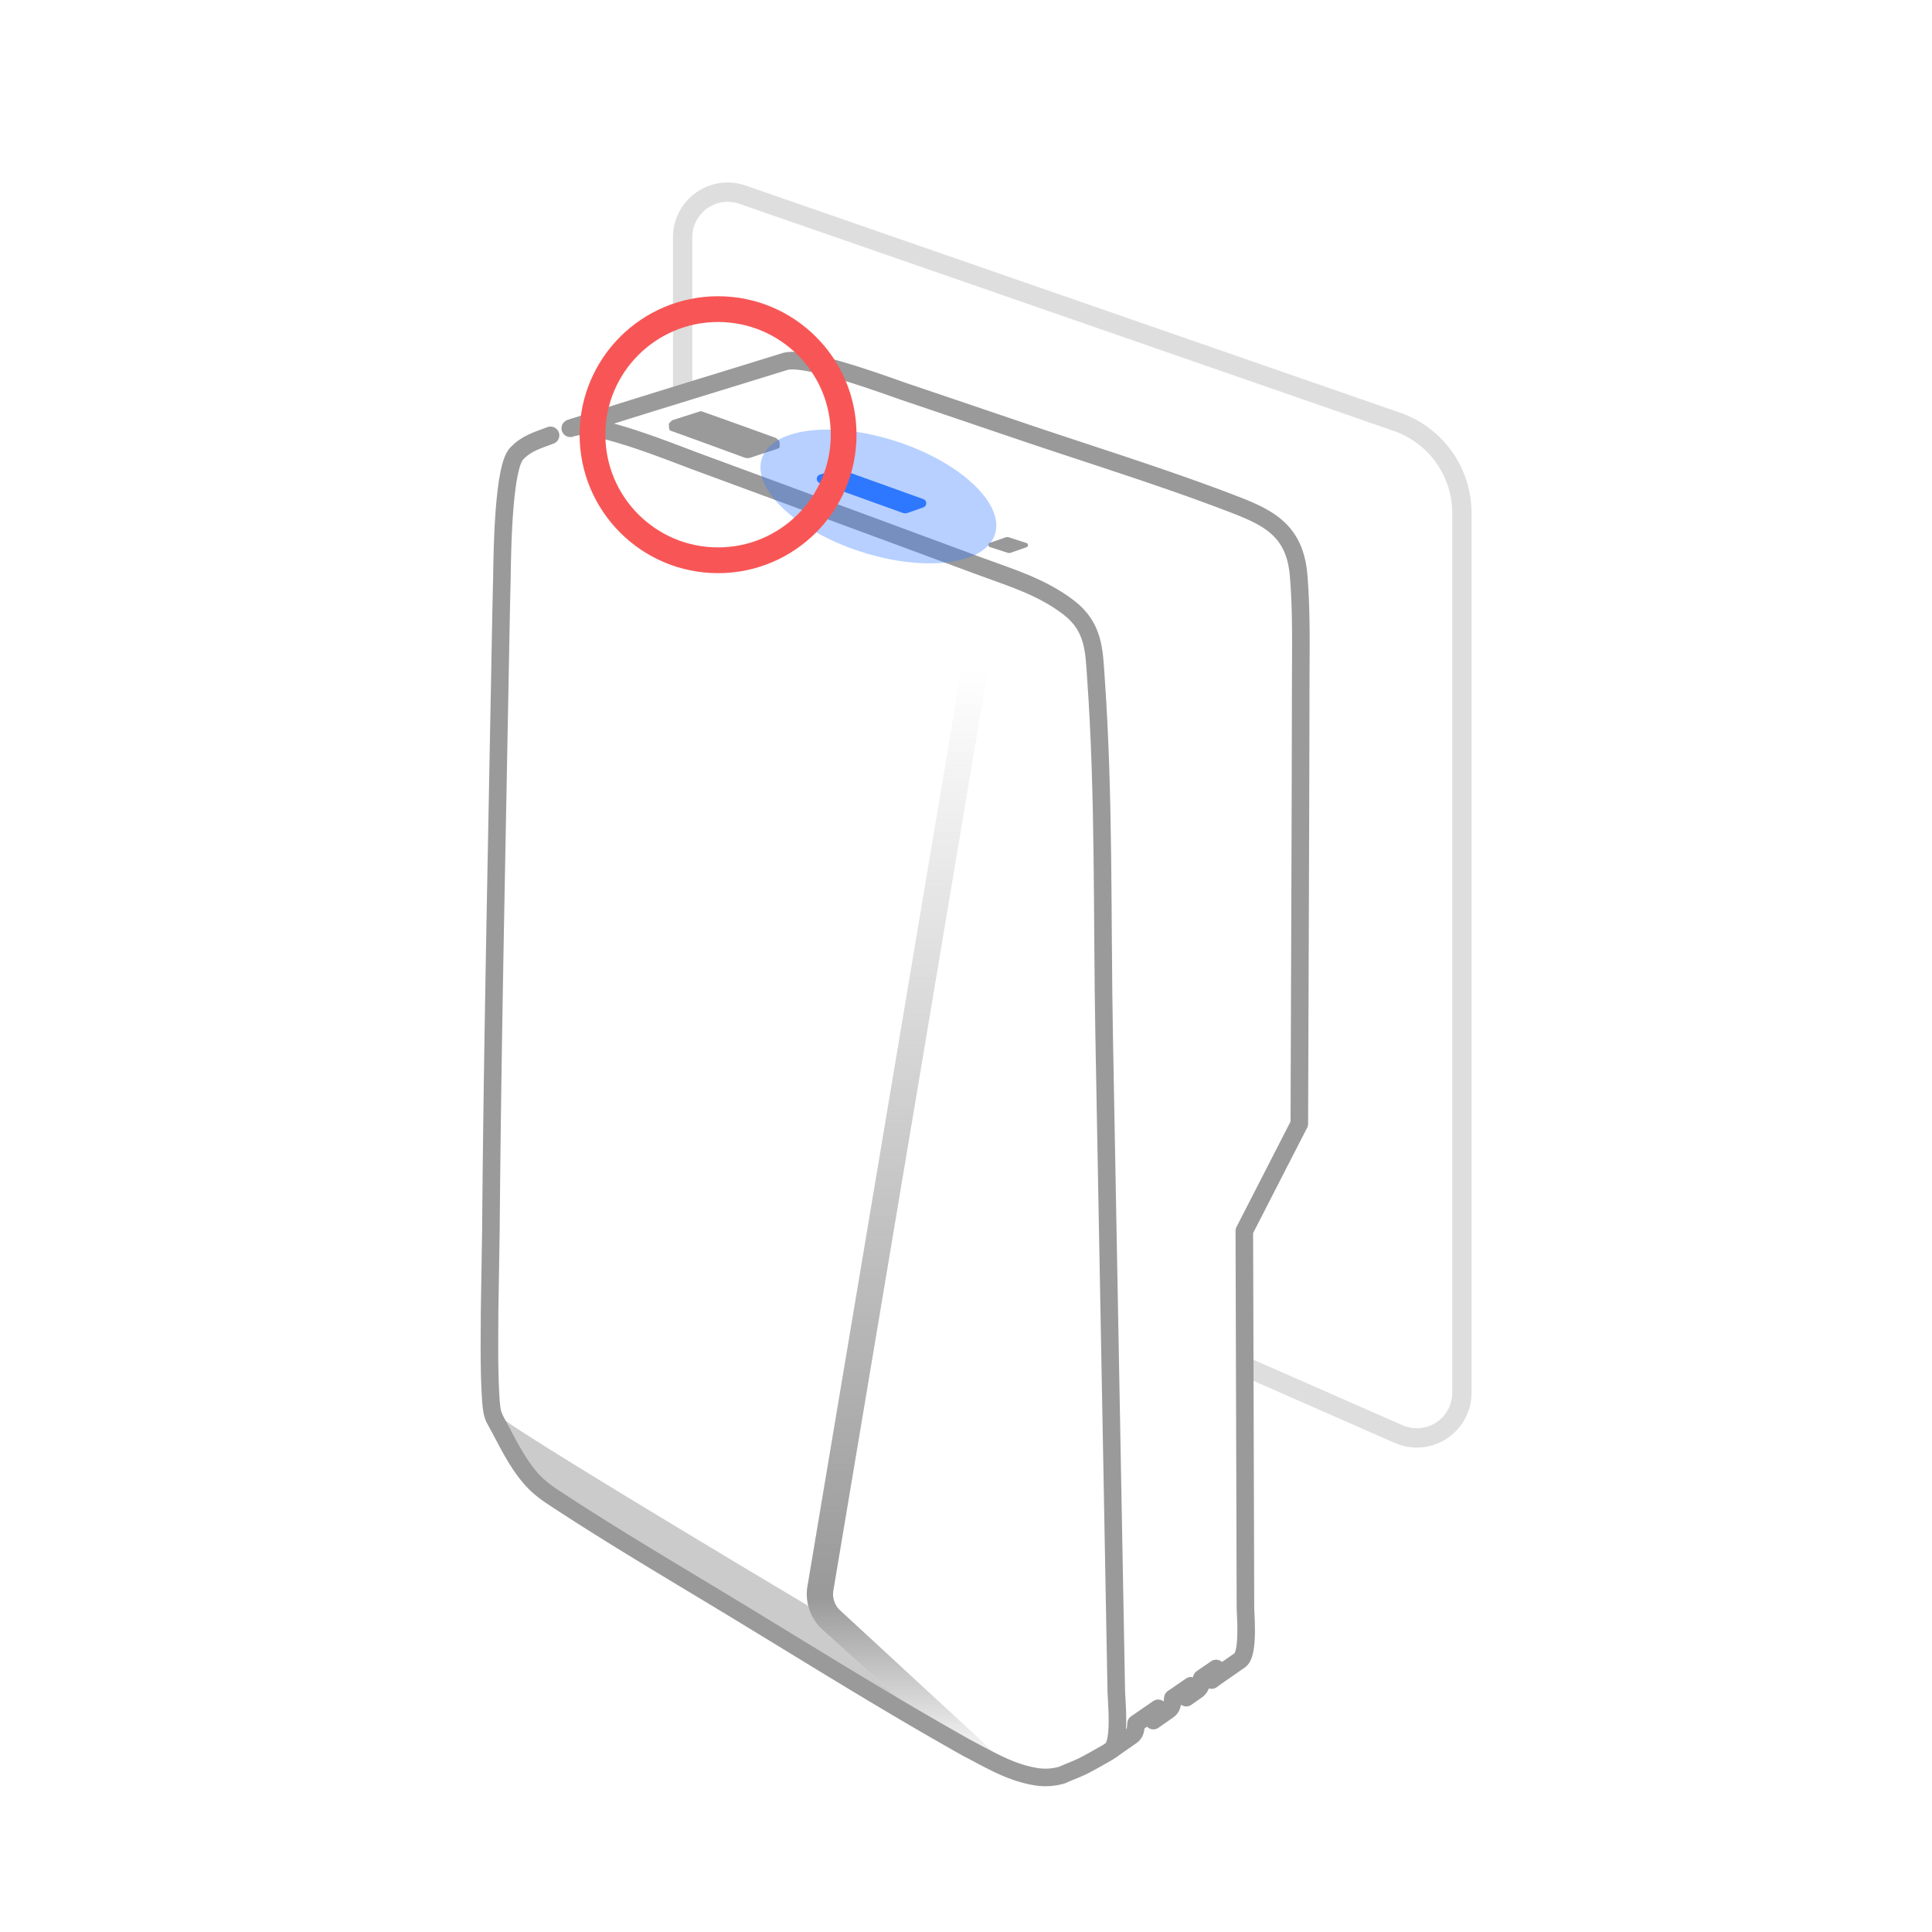 <svg width="300" height="300" xmlns="http://www.w3.org/2000/svg"><defs><linearGradient x1="50%" y1="17.068%" x2="50%" y2="103.774%" id="a"><stop stop-color="#FFF" stop-opacity="0" offset="0%"/><stop stop-color="#FFF" stop-opacity=".45" offset="100%"/></linearGradient><linearGradient x1="50%" y1="0%" x2="50%" y2="100%" id="b"><stop stop-color="#999" stop-opacity="0" offset="0%"/><stop stop-color="#999" offset="84.544%"/><stop stop-color="#999" stop-opacity="0" offset="100%"/></linearGradient><filter x="-100%" y="-47.3%" width="300%" height="194.6%" filterUnits="objectBoundingBox" id="c"><feGaussianBlur stdDeviation="6" in="SourceGraphic"/></filter></defs><g fill="none" fill-rule="evenodd"><path d="M106 61.5V36.84a7 7 0 0 1 9.295-6.613L216.92 65.5A15 15 0 0 1 227 79.67v136.607a7 7 0 0 1-9.816 6.409L194 212.5" stroke="#BFBFBF" stroke-width="3" opacity=".5" stroke-linejoin="round"/><path d="m3 20 70.169 28.217L49.448 190c-.242 1.118-.215 2.277.08 3.476l-49.03-30.32L3 20Z" fill="url(#a)" fill-rule="nonzero" transform="translate(76 56)"/><path d="m125.55 249.488-.251-.25s-47.235-28.107-48.005-29.584c-.703-1.346-1.294-3.389-1.294-3.389l.516 2.79s2.342 6.284 3.425 8.017c1.084 1.733 5.065 5.019 5.065 5.019l59.26 35.943-16.396-14.808a7.5 7.5 0 0 1-2.32-3.738" fill="#999" opacity=".5"/><path d="M89.065 66.34c3.241-.999 16.147 4.253 18.633 5.168 6.107 2.246 12.21 4.502 18.315 6.753 8.664 3.199 17.33 6.39 25.987 9.606 4.833 1.794 9.684 3.199 13.947 6.467 3.977 3.05 3.934 6.767 4.234 11.034 1.3 18.502.929 36.999 1.272 55.5l1.03 55.53.513 27.748.343 18.584c.023 1.247.703 7.797-.749 8.978" stroke="#9A9A9A" stroke-width="2.728" stroke-linecap="round" stroke-linejoin="round"/><path d="m121.075 69.304-.02-.655v-.004a.343.343 0 0 0-.118-.248l-.362-.33a.358.358 0 0 0-.113-.068l-2.8-1.01a1035.534 1035.534 0 0 0-8.72-3.118.365.365 0 0 0-.217-.003l-4.273 1.365a.354.354 0 0 0-.13.075l-.35.33a.348.348 0 0 0-.107.26l.025.644h.027v.025l-.026.003.028-.002c.006.134.064.26.198.308 2.976 1.063 5.94 2.15 8.906 3.235l2.552.935c.17.06.332.092.498.092.161 0 .324-.03.5-.087l4.273-1.414a.336.336 0 0 0 .225-.246c.005-.024-.002-.049-.002-.073 0-.006.006-.009.006-.014" fill="#9A9A9A"/><path d="m74.92 215.83-6.654-3.796-16.396-14.808a7.536 7.536 0 0 1-2.457-7.108L73.285 47.812l4.001.799-23.869 142.296a3.432 3.432 0 0 0 1.121 3.225l26.01 24.012-5.628-2.313Z" fill="url(#b)" transform="translate(76 56)"/><path d="M85.486 67.602a115.701 115.701 0 0 1 0 0c-1.917.731-3.81 1.242-5.314 2.893-2.162 2.48-2.184 17.104-2.245 19.615-.165 6.65-.279 14.307-.418 20.958M88.555 66.502c11.083-3.56 22.228-6.914 33.344-10.37 3.167-.985 16.033 3.84 18.52 4.682 6.086 2.058 12.168 4.124 18.25 6.186 10.734 3.64 21.562 6.975 32.164 11.016 5.766 2.199 10.21 4.045 10.814 11.313.473 5.678.337 11.346.328 17.024-.036 22.712-.143 45.423-.215 68.135-2.848 5.552-5.695 11.102-8.542 16.656l.101 33.407.05 16.704.022 8.35c.004 1.163.553 7.094-.83 8.17a4373.49 4373.49 0 0 1-4.443 3.101M77.509 111.068c-.487 26.613-1.065 53.221-1.28 79.84l-.207 12.798c-.01 4.452-.1 8.9.177 13.354l.017.28.017.269c.09.857.13 1.698.5 2.519" stroke="#9A9A9A" stroke-width="2.728" stroke-linecap="round" stroke-linejoin="round"/><path d="m77.435 221.472-.177-.328c-.183-.336-.368-.669-.525-1.016.176.39.387.762.591 1.14l.02.034c.03.057.06.114.092.17 1.532 2.837 2.895 5.713 5.075 8.19 1.001 1.12 2.14 2.01 3.389 2.824 9.42 6.213 19.15 11.904 28.787 17.759 11.228 6.822 22.374 13.775 33.814 20.248.797.46 1.602.912 2.42 1.338 3.152 1.654 6.149 3.397 9.79 4.023a9.07 9.07 0 0 0 3.772-.112c.202-.046.4-.078.585-.184 1.02-.461 2.078-.826 3.085-1.324.692-.35 1.372-.724 2.05-1.104.634-.357 1.265-.718 1.898-1.08l.428-.296c1.041-.726 2.082-1.452 3.123-2.18.75-.518.677-1.204.76-1.942l3.433-2.364c-.083.723-.015 1.395-.747 1.903l2.276-1.589c.722-.5.657-1.165.74-1.875.94-.647 1.878-1.293 2.818-1.938-.087.698-.025 1.35-.73 1.84l1.682-1.175c.029-.021.057-.043.085-.066.578-.504.56-1.105.64-1.754l2.225-1.53c-.082.642-.063 1.237-.64 1.733" stroke="#9A9A9A" stroke-width="2.728" stroke-linecap="round" stroke-linejoin="round"/><path d="m143.377 77.504-12.868-4.631a1.204 1.204 0 0 0-.81-.003l-2.413.847a.682.682 0 0 0-.005 1.285l12.868 4.632a1.236 1.236 0 0 0 .81.001l2.413-.846a.682.682 0 0 0 .005-1.285" fill="#2A75FF" fill-rule="nonzero"/><path d="m159.392 84.324-2.703-.88a.901.901 0 0 0-.58.005l-2.412.846a.343.343 0 0 0-.227.326.338.338 0 0 0 .235.32l2.74.891a.817.817 0 0 0 .512-.005l2.442-.856c.138-.05.23-.18.229-.328a.336.336 0 0 0-.236-.319" fill="#999"/><path d="M127.393 77.09c0 10.51 4.03 19.03 9 19.03s9-8.52 9-19.03c0-10.508-4.03-19.028-9-19.028s-9 8.52-9 19.028" fill="#367DFF" opacity=".596" filter="url(#c)" transform="rotate(-72 136.393 77.091)"/><circle stroke="#F85656" stroke-width="4" cx="111.5" cy="67.5" r="19.5"/></g></svg>